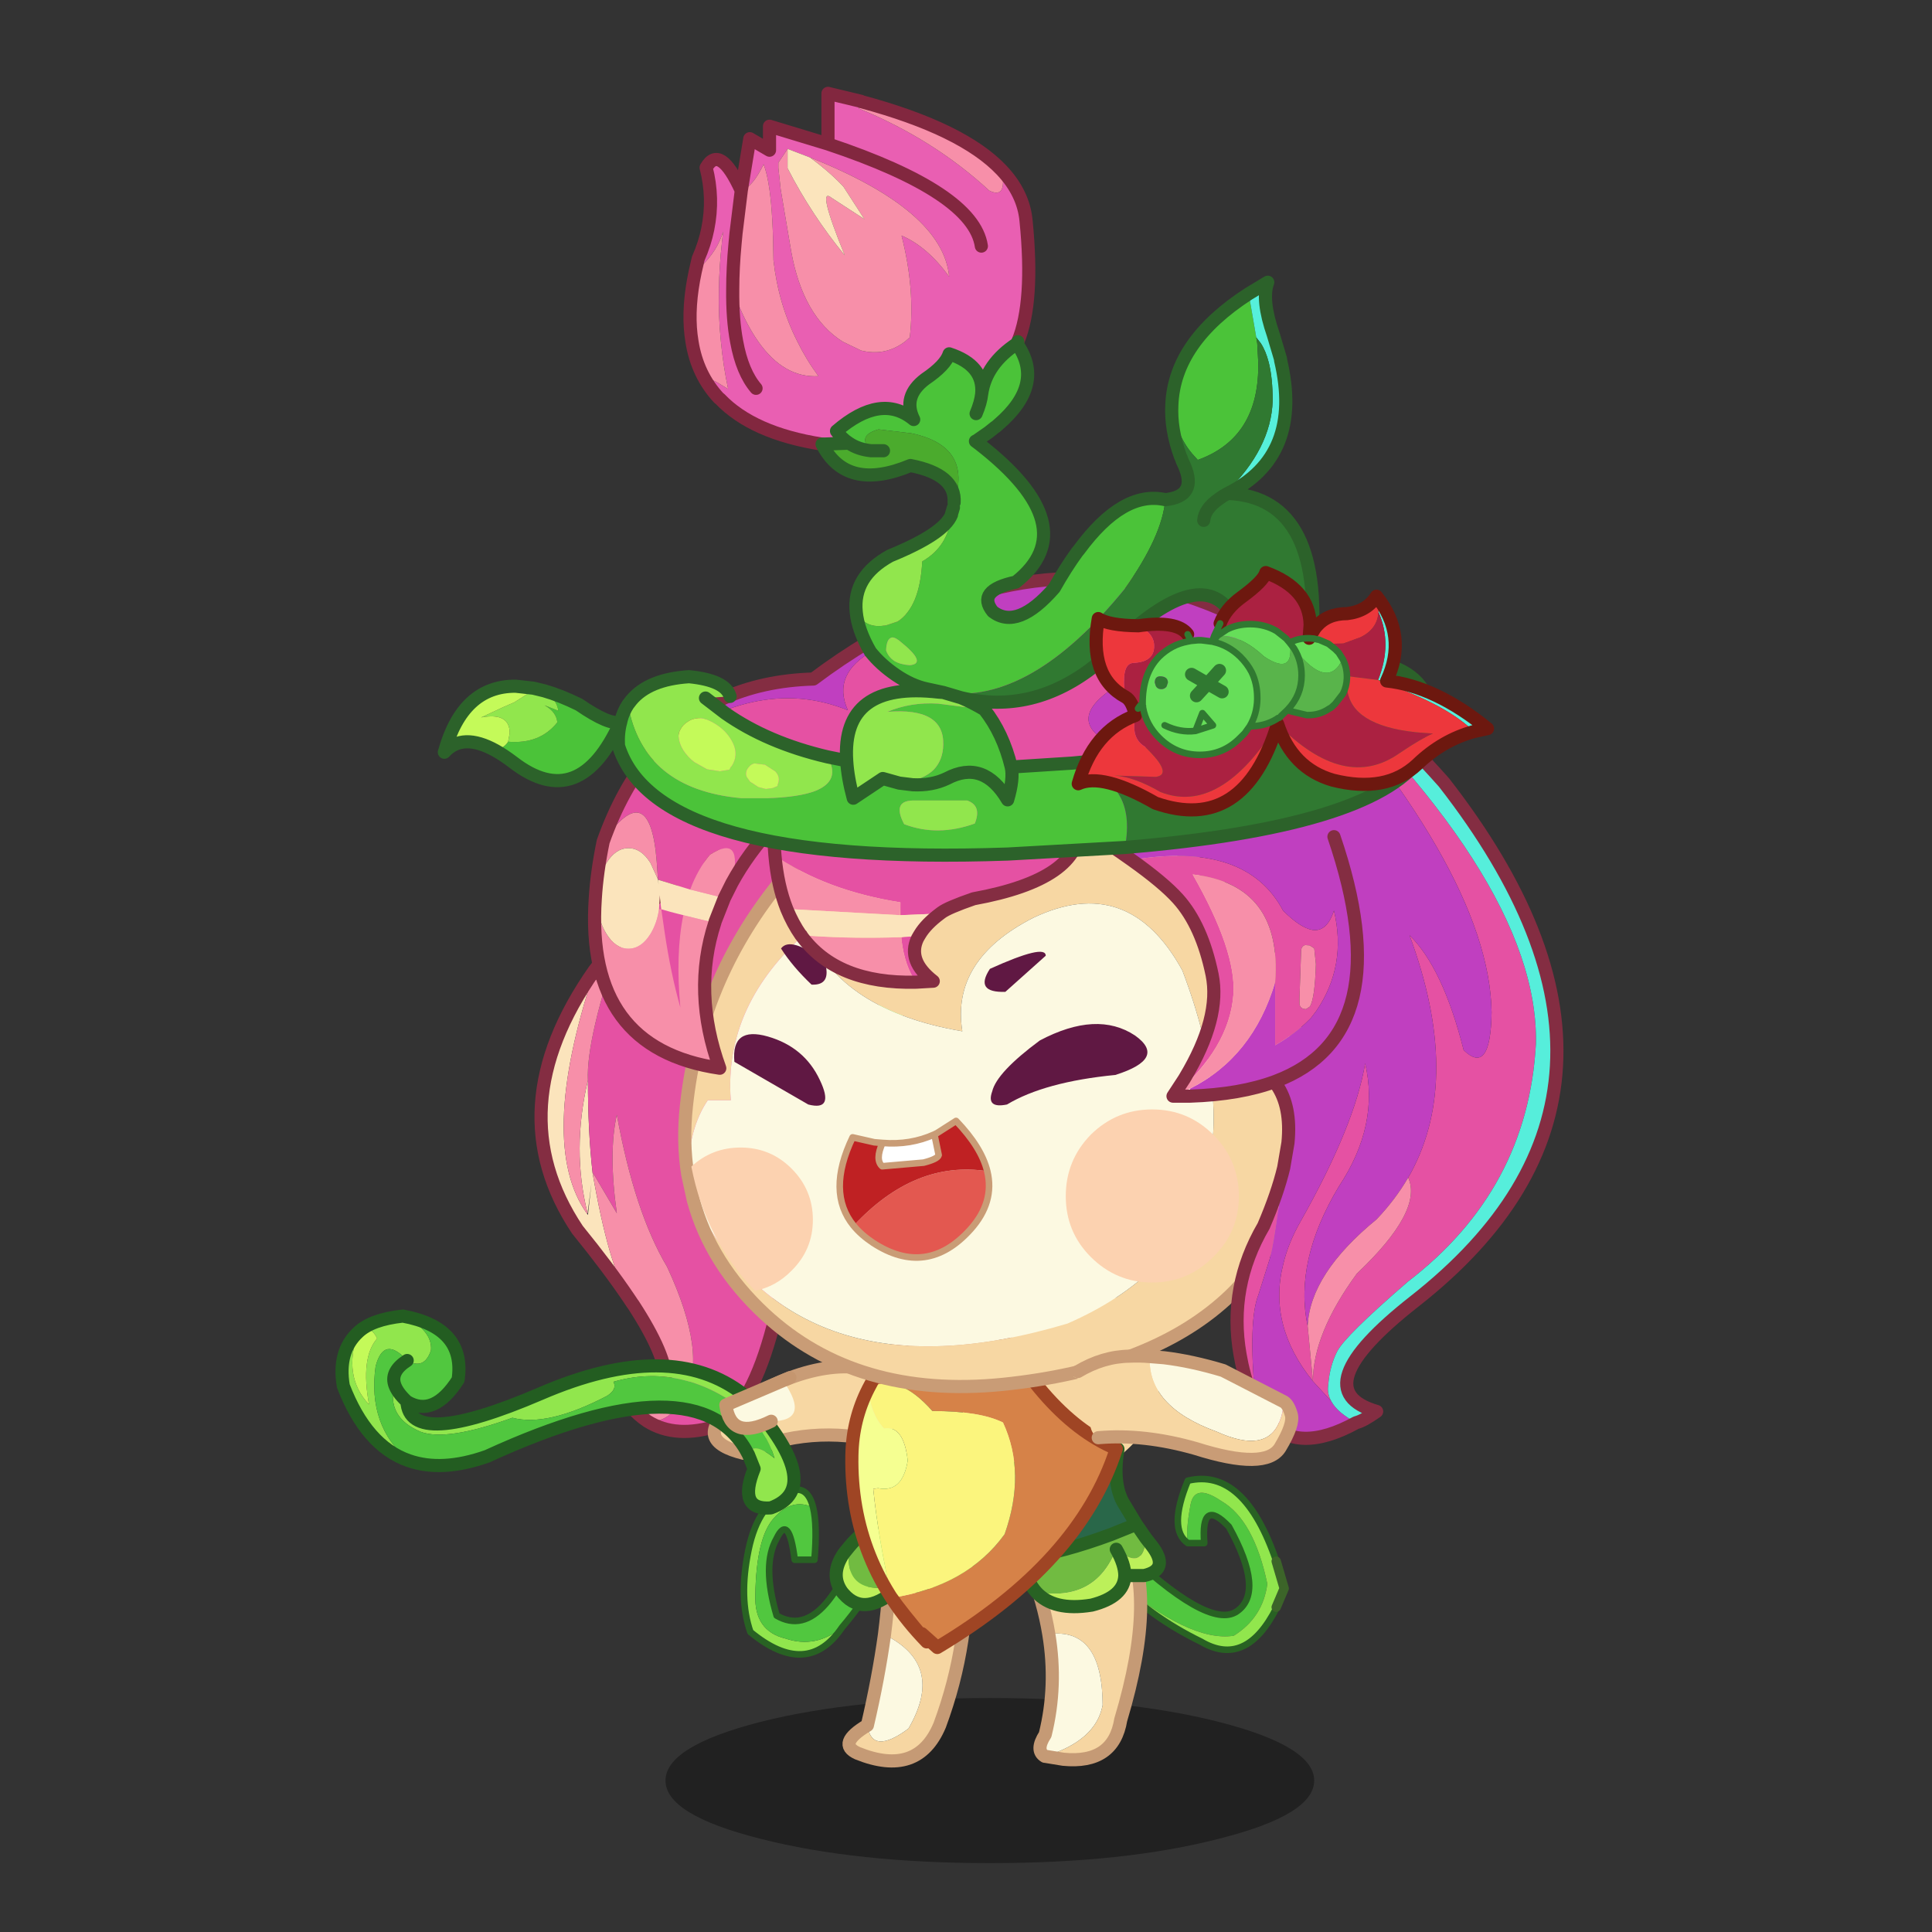 <svg xmlns:ffdec="https://www.free-decompiler.com/flash" xmlns:xlink="http://www.w3.org/1999/xlink" ffdec:objectType="frame" height="90" width="90" xmlns="http://www.w3.org/2000/svg"><rect width="100%" height="100%" fill="#333333" stroke="none"/><use ffdec:characterId="14" height="82.75" transform="translate(14.75 4.05)" width="58.65" xlink:href="#a"/><defs><g id="a" transform="translate(-14.75 -4.05)"><use ffdec:characterId="1" height="17.6" transform="matrix(.437 0 0 .437 31.002 79.1)" width="69.15" xlink:href="#b"/><use ffdec:characterId="2" height="26.05" transform="translate(34.497 69.247) scale(.306)" width="23.75" xlink:href="#c"/><use ffdec:characterId="3" height="27" transform="translate(50.897 68.747) scale(.306)" width="29.2" xlink:href="#d"/><use ffdec:characterId="4" height="34.95" transform="translate(39.244 71.65) scale(.306)" width="19.9" xlink:href="#e"/><use ffdec:characterId="5" height="36.4" transform="translate(47.694 71.166) scale(.306)" width="18.8" xlink:href="#f"/><use ffdec:characterId="6" height="100.95" transform="translate(24.894 36.094) scale(.306)" width="42.7" xlink:href="#g"/><use ffdec:characterId="7" height="51.8" transform="rotate(-23.103 160.086 -4.868) scale(.305)" width="79.1" xlink:href="#h"/><use ffdec:characterId="8" height="56.85" transform="translate(38.644 59.656) scale(.306)" width="51.2" xlink:href="#i"/><use ffdec:characterId="9" height="93.65" transform="translate(31.594 36.244) scale(.306)" width="96.05" xlink:href="#j"/><use ffdec:characterId="10" height="132.9" transform="translate(27.394 26.644) scale(.306)" width="148.5" xlink:href="#k"/><use ffdec:characterId="11" height="21.1" transform="rotate(28.887 -91.221 130.775) scale(.305)" width="34.65" xlink:href="#l"/><use ffdec:characterId="12" height="5.9" transform="matrix(.437 0 0 .437 59.232 72.51)" width="1.85" xlink:href="#m"/><use ffdec:characterId="13" height="117.95" transform="translate(20.394 4.044) scale(.306)" width="160.8" xlink:href="#n"/></g><g id="c"><path d="M14.95 20.95q-5.3 7.85-13.95.7Q-.8 16.5.7 9.2 2.2 1.9 7 .2q2.7-1 3.55 2.5Q7.3 1.15 4.5 4.4 1.9 7.35 1.75 16q-.2 5.5 4.6 6.65 4.6 1.55 8.6-1.7" fill="#91e64d" fill-rule="evenodd" transform="translate(.5 .5)"/><path d="M14.95 20.95q-4 3.25-8.6 1.7-4.8-1.15-4.6-6.65Q1.9 7.35 4.5 4.4q2.8-3.25 6.05-1.7.65 2.7.2 7.95h-3Q6.85 3.55 5 7.4q-2.3 4 0 11.75Q12.8 23.7 19.25 2.9l3.5 3.75q-1.45 6.8-7.8 14.3" fill="#51c73f" fill-rule="evenodd" transform="translate(.5 .5)"/><path d="M10.55 2.7Q9.7-.8 7 .2 2.2 1.9.7 9.2T1 21.65q8.65 7.15 13.95-.7 6.35-7.5 7.8-14.3l-3.5-3.75Q12.8 23.7 5 19.15 2.7 11.4 5 7.4q1.85-3.85 2.75 3.25h3q.45-5.25-.2-7.95z" fill="none" stroke="#286223" stroke-linecap="round" stroke-linejoin="round" transform="translate(.5 .5)"/></g><g id="d"><path d="M14 9.75q-.35-1.75.4-5.8.6-3.4 4.7-.6 4.95 2.85 7 12.6-.65 5.1-5.1 7.9-6.7 1.05-18.35-8.75L0 12l3.5-2q13.65 13.1 17.95 10.15 4.3-2.95-1.2-12.9-4.3-4.5-3.75 2.5H14" fill="#51c73f" fill-rule="evenodd" transform="translate(.5 .5)"/><path d="M14 9.75q-3.05-2.1 0-9.5Q22.6-1.8 27.5 12.6q1.45 3.5 0 7-4.65 9.2-11.5 5.15Q8.1 20.9 2.65 15.1 14.3 24.9 21 23.85q4.45-2.8 5.1-7.9-2.05-9.75-7-12.6-4.1-2.8-4.7.6-.75 4.05-.4 5.8" fill="#91e64d" fill-rule="evenodd" transform="translate(.5 .5)"/><path d="M2.65 15.1Q8.1 20.9 16 24.75q6.85 4.05 11.5-5.15 1.45-3.5 0-7Q22.6-1.8 14 .25q-3.05 7.4 0 9.5h2.5q-.55-7 3.75-2.5 5.5 9.95 1.2 12.9Q17.15 23.1 3.5 10L0 12l2.65 3.1z" fill="none" stroke="#286223" stroke-linecap="round" stroke-linejoin="round" transform="translate(.5 .5)"/></g><g id="e"><path d="M5.4 14.7q.9-7.1.9-13.2 5.6-3.3 11.5.75.75 13.45-4 26.25-3.35 7.95-12.5 4.25-3.2-1.45 1.5-4.25.65 4.65 6.25.5 5.65-9.7-3.65-14.3" fill="#f6d6a2" fill-rule="evenodd" transform="translate(1)"/><path d="M2.8 28.5q1.7-7.3 2.6-13.8 9.3 4.6 3.65 14.3-5.6 4.15-6.25-.5" fill="#fcf9e1" fill-rule="evenodd" transform="translate(1)"/><path d="M6.4 14.7q.9-7.1.9-13.2m11.5.75q.75 13.45-4 26.25-3.35 7.95-12.5 4.25-3.2-1.45 1.5-4.25 1.7-7.3 2.6-13.8" fill="none" stroke="#c59a75" stroke-linecap="round" stroke-linejoin="round" stroke-width="2"/></g><g id="f"><path d="M0 5.65Q7-1.55 14.25.4q5.3 8.85-.5 28.25-1.1 6.75-8.75 6l-2.75-.45Q10 31.8 11 26.4q-.05-11.85-8.2-10.8Q2 10.7 0 5.65" fill="#f6d6a2" fill-rule="evenodd" transform="translate(1 .6)"/><path d="M2.8 15.6q8.15-1.05 8.2 10.8-1 5.4-8.75 7.8H2.2h.05-.05q-1.5-.9.05-3.3 1.85-7.45.55-15.3" fill="#fcf9e1" fill-rule="evenodd" transform="translate(1 .6)"/><path d="M1 6.25q2 5.05 2.8 9.95 1.3 7.85-.55 15.3-1.55 2.4-.05 3.3h.05l2.75.45q7.65.75 8.75-6 5.8-19.4.5-28.25" fill="none" stroke="#c59a75" stroke-linecap="round" stroke-linejoin="round" stroke-width="2"/></g><g id="g"><path d="M8.15 28.75 8 29.3Q-.55 55.2 7 65.8l.15.2.55-4.9-.6 4.65q-2.45-9.7.05-20.25 0 7.75.7 14v.05Q10.3 73.8 13.4 78.7q-3.1-4.6-7.85-10.45-12.25-18.35 2.6-39.5" fill="#fbe4bc" fill-rule="evenodd" transform="translate(1 1)"/><path d="M7.15 45.5q-.3-6.4 5.15-22.05Q21.9 12.1 39.05 0q2.8 17.35.85 48.95-2.7 43.35-12.85 49.1-6.5 2.1-10.85-.65 3.3.4 5.65-3.75 3.6-6.3-2.65-19.75-4.95-8.3-7.65-23.15-1.3 5.75 0 15l-3.3-5.6-.4-.6v-.05q-.7-6.25-.7-14" fill="#e551a3" fill-rule="evenodd" transform="translate(1 1)"/><path d="m8 29.3 4.3-5.85Q6.85 39.1 7.15 45.5q-2.5 10.55-.05 20.25l-.1.05Q-.55 55.2 8 29.3m.25 30.85 3.3 5.6q-1.3-9.25 0-15 2.7 14.85 7.65 23.15 6.25 13.45 2.65 19.75-2.35 4.15-5.65 3.75-1.45-.95-2.65-2.4 10.65.25.5-15.35l-.15-.2-.5-.75q-3.1-4.9-5.55-19.15l.4.6" fill="#f78fa9" fill-rule="evenodd" transform="translate(1 1)"/><path d="m13.3 24.45-4.15 5.3-.15.55m8.2 68.1q4.35 2.75 10.85.65Q38.2 93.3 40.9 49.95q1.95-31.6-.85-48.95Q22.9 13.1 13.3 24.45m-4.15 5.3Q-5.7 50.9 6.55 69.25 11.3 75.1 14.4 79.7l.5.75.15.2q10.15 15.6-.5 15.35 1.2 1.45 2.65 2.4" fill="none" stroke="#842d42" stroke-linecap="round" stroke-linejoin="round" stroke-width="2"/></g><g id="h"><path d="M72.45 47.25q-9.2-6.95-20.25-6.75-6.4-4.8.75-7 16.55-3 24.15 4.55.85 6.9-4.65 9.2" fill="#f7d7a3" fill-rule="evenodd" transform="translate(1 1)"/><path d="M78.1 39.05q-7.6-7.55-24.15-4.55-7.15 2.2-.75 7 11.05-.2 20.25 6.75" fill="none" stroke="#c99c76" stroke-linecap="round" stroke-linejoin="round" stroke-width="2"/><path d="M5.3.4q2.65-1 7.25.4 3.35 3.8 1.9 6.5-2.15 2.4-3.95 0-1.75-5-4.8-1.05-4.7 7.85-1 15.2-5.05-4.6-4.7-14.4Q1.25 1.85 5.3.4.45 5.65 2.5 11.2q1.6-7.1 5.1-8.8-.1-2.5-2.3-2M8 13.05Q5.45 20 27.2 19.95q21.7-.1 28.55 12.35 6.3 18-3 17.5-4.85-1.65 0-6.5l.05-2.3q1.4-1.8 3.45 2.05.5-4.4-1.55-8.8-5.95-10.3-16.5-11.6.1 1.3-1.75 1.6-10.25.8-14.6-2.6-10.7-.6-13.75-3.55-3.95-4.1-.8-8.25-.15 1.3.7 3.2" fill="#91e64d" fill-rule="evenodd" transform="translate(1 1)"/><path d="M5.3.4q2.2-.5 2.3 2-3.5 1.7-5.1 8.8Q.45 5.65 5.3.4" fill="#c4fa59" fill-rule="evenodd" transform="translate(1 1)"/><path d="M4.7 21.45Q1 14.1 5.7 6.25 8.75 2.3 10.5 7.3q1.8 2.4 3.95 0 1.45-2.7-1.9-6.5 8.15 5.4 3.95 12.25-5.7 3.9-8.5 0-.85-1.9-.7-3.2-3.15 4.15.8 8.25 3.05 2.95 13.75 3.55 4.35 3.4 14.6 2.6 1.85-.3 1.75-1.6 10.55 1.3 16.5 11.6 2.05 4.4 1.55 8.8Q54.2 39.2 52.8 41 51.75 24.6 16 25.55q-7.3-.45-11.3-4.1M10.5 7.3q-2.95.5-3.2 2.55.25-2.05 3.2-2.55" fill="#51c73f" fill-rule="evenodd" transform="translate(1 1)"/><path d="M13.55 1.8Q8.95.4 6.3 1.4 2.25 2.85 1 8.05q-.35 9.8 4.7 14.4 4 3.65 11.3 4.1Q52.75 25.6 53.8 42l-.05 2.3q-4.85 4.85 0 6.5 9.3.5 3-17.5Q49.9 20.85 28.2 20.95 6.45 21 9 14.05q-.85-1.9-.7-3.2.25-2.05 3.2-2.55m2.05-6.5q8.15 5.4 3.95 12.25-5.7 3.9-8.5 0" fill="none" stroke="#235d21" stroke-linecap="round" stroke-linejoin="round" stroke-width="2"/><path d="M58 37.65q-6.9.4-5.4-5h9.5q1.55 7.4-4.1 5" fill="#fcf9e1" fill-rule="evenodd" transform="translate(1 1)"/><path d="M59 38.65q-6.9.4-5.4-5h10.65" fill="none" stroke="#c5966f" stroke-linecap="round" stroke-linejoin="round" stroke-width="2"/></g><g id="i"><path d="M33.8 28.3q-6.35 0-10.9-4.35-4.5-4.35-4.5-10.5T22.9 2.9q4.55-4.35 10.9-4.35 6.4 0 10.85 4.35 4.55 4.4 4.55 10.55t-4.55 10.5Q40.2 28.3 33.8 28.3" fill="#f7d7a3" fill-rule="evenodd" transform="translate(1 1.45)"/><path d="M7.4 34.45v-9.5q10 2.6 19.75 2.15 7.95-.45 15.75-2.9-.85 5.05.75 8.05l2.05 3.4-3.85 1.55q-7.4 2.75-13.45 3.6l-1.25.15Q14 42.4 7.4 34.45" fill="#296749" fill-rule="evenodd" transform="translate(1 1.45)"/><path d="m45.7 35.65 1.45 2.1q-.35 5.15-4.5 1.7-3.2 8.1-12.2 6.5-1.2-1.35-1.8-3.5l-1.5 1.15q-7.85 5.5-15.75-.4l-1.6 1.75q-8.9 2-7.8-5.9 1.8-2.2 5.4-4.6 6.6 7.95 19.75 6.5l1.25-.15q6.05-.85 13.45-3.6l3.85-1.55" fill="#71bb41" fill-rule="evenodd" transform="translate(1 1.45)"/><path d="m47.15 37.75.9 1.15q2.8 3.65-1.15 4.55h-2.95q-.1 3.25-5.05 4.5-5.8.95-8.45-2 9 1.6 12.2-6.5 4.15 3.45 4.5-1.7m-18.5 4.7Q28 44 27.15 45.2q-3.15 4.45-8.7 3.6-4.25-.4-7.05-5.6 7.9 5.9 15.75.4l1.5-1.15M9.8 44.95q-5.3 5.1-8.65 1.3l-.25-.3q-1.9-2.65.25-5.85L2 39.05q-1.1 7.9 7.8 5.9m34.15-1.5q0-1.7-1.3-4 1.3 2.3 1.3 4" fill="#bcf05a" fill-rule="evenodd" transform="translate(1 1.45)"/><path d="M8.4 35.9v-9.5q10 2.6 19.75 2.15 7.95-.45 15.75-2.9-.85 5.05.75 8.05l2.05 3.4 1.45 2.1.9 1.15q2.8 3.65-1.15 4.55h-2.95q-.1 3.25-5.05 4.5-5.8.95-8.45-2-1.2-1.35-1.8-3.5-.65 1.55-1.5 2.75-3.15 4.45-8.7 3.6-4.25-.4-7.05-5.6l-1.6 1.75q-5.3 5.1-8.65 1.3l-.25-.3q-1.9-2.65.25-5.85L3 40.5q1.8-2.2 5.4-4.6 6.6 7.95 19.75 6.5l1.25-.15q6.05-.85 13.45-3.6l3.85-1.55m-3.05 3.8q1.3 2.3 1.3 4" fill="none" stroke="#286223" stroke-linecap="round" stroke-linejoin="round" stroke-width="2"/><path d="M8.45 46.85q11.5-1.8 17.2-9.7 3.3-9.35-.25-17-3.55-1.75-10.75-1.75Q9.3 12.35 4.9 15 9.3 6.15 21.8 0q9.05 19.2 20.85 24.15Q37.1 41.45 15.4 54.4l-2.35-2.1.75 1.25q-3.95-4.65-5.35-6.7" fill="#d68248" fill-rule="evenodd" transform="translate(1 1.45)"/><path d="M4.9 15q4.4-2.65 9.75 3.4 7.2 0 10.75 1.75 3.55 7.65.25 17-5.7 7.9-17.2 9.7-2.05-9.2-2.8-16.6l.75-.1q3.7.75 4.5-4.2-.6-5.4-3.6-4.9-2.05-2.2-2.4-6.05" fill="#fbf57d" fill-rule="evenodd" transform="translate(1 1.45)"/><path d="M8.45 46.85q1.4 2.05 5.35 6.7Q2.1 41.5 2.4 25.15 2.5 19.7 4.9 15q.35 3.85 2.4 6.05 3-.5 3.6 4.9-.8 4.95-4.5 4.2l-.75.1q.75 7.4 2.8 16.6" fill="#f5ff91" fill-rule="evenodd" transform="translate(1 1.45)"/><path d="M9.45 48.3q1.4 2.05 5.35 6.7l-.75-1.25 2.35 2.1Q38.1 42.9 43.65 25.6 31.85 20.65 22.8 1.45q-12.5 6.15-16.9 15-2.4 4.7-2.5 10.15Q3.1 42.95 14.8 55" fill="none" stroke="#9f4524" stroke-linecap="round" stroke-linejoin="round" stroke-width="2"/></g><g id="j"><path d="M32.85 35.9q-.65.8-1.55.8-1.2 0-1.7-1l-.3-1q0-1.95 2-2 2-.1 2 2.05l-.45 1.15" fill="#5ed34a" fill-rule="evenodd" transform="translate(1 1)"/><path d="m38.5 84.7 3.55-3" fill="none" stroke="#c99c76" stroke-linecap="round" stroke-linejoin="round" stroke-width="2"/><path d="M1.3 63.25q15.95 31.05 56.95 18.8 32.55-14.2 17.5-53.75-8.2-14.95-22.75-8-12.5 6.4-10.75 17.25Q23.8 34.4 18.75 22.3 5.9 33.5 7 48.05H3.5Q.6 52.3.45 59.35q-.8-4.95-.2-10.45 2-18.85 14.05-33.85Q26.3 0 46.15 0T80 14q14.05 14.05 14.05 33.95Q94 67.8 82.35 78.4 70.7 89 48.45 91.3q-22.3 2.25-36.25-10.65Q3.95 73 1.3 63.25" fill="#f7d7a3" fill-rule="evenodd" transform="translate(1 1)"/><path d="M.45 59.35Q.6 52.3 3.5 48.05H7Q5.9 33.5 18.75 22.3q5.05 12.1 23.5 15.25Q40.5 26.7 53 20.3q14.55-6.95 22.75 8 15.05 39.55-17.5 53.75-41 12.25-56.95-18.8l-.85-3.9" fill="#fcf9e1" fill-rule="evenodd" transform="translate(1 1)"/><path d="m1.45 60.35.85 3.9Q4.95 74 13.2 81.65q13.95 12.9 36.25 10.65Q71.7 90 83.35 79.4 95 68.8 95.05 48.95 95.05 29.05 81 15 67 1 47.15 1T15.3 16.05Q3.25 31.05 1.25 49.9q-.6 5.5.2 10.45z" fill="none" stroke="#c99c76" stroke-linecap="round" stroke-linejoin="round" stroke-width="2"/><path d="M25.7 67.15q9.3-10 20.35-8.3 1.15 4.7-2.55 8.85-6.65 7.4-14.85 2.05-1.8-1.2-2.95-2.6" fill="#e35850" fill-rule="evenodd" transform="translate(1 1)"/><path d="M30.1 54.55q-1.15 2.55-.05 3.55l6.3-.55q2.15-.55 2.3-1.15L38 53.25l.3-.15.1-.05 2.9-1.85q3.85 4 4.75 7.65-11.05-1.7-20.35 8.3-4.15-5.1-.15-13.45l3.3.75 1.25.1" fill="#bf2123" fill-rule="evenodd" transform="translate(1 1)"/><path d="m38 53.25.65 3.15q-.15.6-2.3 1.15l-6.3.55q-1.1-1 .05-3.55 4.25.35 7.9-1.3" fill="#fff" fill-rule="evenodd" transform="translate(1 1)"/><path d="M30.1 54.55q-1.15 2.55-.05 3.55l6.3-.55q2.15-.55 2.3-1.15L38 53.25q-3.65 1.65-7.9 1.3l-1.25-.1-3.3-.75q-4 8.35.15 13.45 1.15 1.4 2.95 2.6 8.2 5.35 14.85-2.05 3.7-4.15 2.55-8.85-.9-3.65-4.75-7.65l-2.9 1.85-.1.05-.3.15" fill="none" stroke="#c99c76" stroke-linecap="round" stroke-linejoin="round" transform="translate(1 1)"/><path d="M8.5 55.25q4.55 0 7.75 3.2 3.25 3.25 3.25 7.8T16.25 74q-2.4 2.45-5.55 3.05Q3.15 69.3 1 58.15q3.15-2.9 7.5-2.9m75.85 7.4q0 5.45-3.9 9.25-3.85 3.9-9.3 3.9-5.45 0-9.35-3.9-3.8-3.8-3.8-9.25t3.8-9.35q3.9-3.85 9.35-3.85 5.45 0 9.3 3.85 3.9 3.9 3.9 9.35" fill="#fcd2b0" fill-rule="evenodd" transform="translate(1 1)"/><path d="M49.05 48.7q-3.2.65-2.25-2 .7-2.9 7.25-7.75 8.7-4.6 14.5-.75 4.9 3.5-3 6-10.75 1.05-16.5 4.5m-30.25 0L7.55 42.2q-.5-5.45 5.1-3.85 5.55 1.6 7.9 6.6 2.3 4.8-1.75 3.75m-4.15-23.75q1.45-1.95 6.65 2 1.1 3.65-2 3.5-2.9-2.75-4.65-5.5m31.8 3.1q8.5-3.85 8.5-2l-6.15 5.5q-4.75.15-2.35-3.5" fill="#601843" fill-rule="evenodd" transform="translate(1 1)"/></g><g id="k"><path d="m88.05 78.8 1.7-2.6.15-.25q5.45-9.1 4.1-15.65-1.55-7.5-5.2-11.55-2.2-2.45-7.05-5.9 17.45-2.9 23.05 7.7 2.65 2.65 4.5 2.95 2.2.3 3.25-2.95 2 8.4-2.7 15.3l-.8 1.05-.15.15q-2.15 2.2-5.3 4v-9.6q1.1-14.85-12.55-16.4 6.65 11.65 6.2 18.25-.6 8.2-9.2 15.5M73.8 37.55q.35 8.2-16.1 11.2-3.9 1.35-4.9 2.1l-.2.15-6.05.25V49.3q-11.35-1.8-19.1-7.15-.2-2.2-.15-4.6-3.95 4.3-6.4 8.8 1.8-7.6-3.35-4.3-1.85 2.2-3 5.3l-4.9-1.5-.2-2.8q-1.05-13.15-8.15-3 2.85-8 7.35-13.4 15.7-12.35 29.9-6.6-2.5-5.55 3.9-9.1 6.35-3.6 21.6-5.15 34.4-.3 20.25 8-12.95 5.95-7.5 10.25 2 10.25-3 13.5m-24.45 16.9-.2.35q-1.6 3.4 2.4 6.5l-2.6.15Q47.2 59.1 46.7 54.9v-.3l.45-.05 2.2-.1m48.9 63.65q-1.8-10.3 3.6-19.55 2.1-4.9 3.05-8.85-1.4 11.45-2.15 13.95l-1.7 5.4q-1.55 3.9-.5 15.7l.1.95-2.4-7.6m5.3-109.25q40.25 36.5 39.75 61.95-1.2 22.2-19.5 36.25-9.55 8.25-10.75 10.6-1.1 2.15-1.35 4.9l-.05.5q-.1 1.15.5 2.2l-2.8-3.05q-6.9-8.5-4.5-17.9.75-3.15 2.6-6.4 8.3-14.7 9.85-24.1 2.2 9.4-4 18.75-6.85 11.4-4.75 21.25l.8 8.4q0-7.25 6.7-16.4 10.1-9.55 7.8-14.6l.4-.7q7.85-14.5-.2-36.2 5.1 5 8.25 17.5 4.1 3.95 4.25-5.75-.35-22-33-57.2m4.6 46.95q-.6.2-.6.95l-.25 7.2v.85q.15.75 1 .75l.6-.4q.75-1.3.9-6.45l-.25-2.4-.7-.45-.7-.05m-98-5.45 1.4.4 1.95.5q-1.2 5.85-.45 14.05-1.45-5.1-2.4-11.5l-.5-3.45" fill="#e551a3" fill-rule="evenodd" transform="translate(1 1)"/><path d="M103.6 61.45v9.6q3.15-1.8 5.3-4l.15-.15.8-1.05q4.7-6.9 2.7-15.3-1.05 3.25-3.25 2.95-1.85-.3-4.5-2.95-5.6-10.6-23.05-7.7-3.35-2.4-7.95-5.3 5-3.25 3-13.5-5.45-4.3 7.5-10.25 14.15-8.3-20.25-8-15.25 1.55-21.6 5.15-6.4 3.55-3.9 9.1-14.2-5.75-29.9 6.6Q17.7 15.75 33.3 15.3q4.2-3.15 8.4-5.65 29-17.45 57.1-3.4 4.85 3.9 4.75 2.6 32.65 35.2 33 57.2-.15 9.7-4.25 5.75-3.15-12.5-8.25-17.5 8.05 21.7.2 36.2l-.4.7q-1.95 3.35-4.8 6.35-10.15 8.3-10.5 16.25-2.1-9.85 4.75-21.25 6.2-9.35 4-18.75-1.55 9.4-9.85 24.1-1.85 3.25-2.6 6.4-2.4 9.4 4.5 17.9l2.8 3.05q.95 1.75 3.8 3.25-8.9 4.9-13.55-.25-1.65-4-1.85-3.5-1.05-11.8.5-15.7l1.7-5.4q.75-2.5 2.15-13.95l.65-3.8q.55-5.55-1.75-8.85l-.15-.5q-5.35 2-13 2.25v-1.15q9.55-4.8 12.95-16.2m8.95-22.15q10.25 30.05-8.9 37.25 19.15-7.2 8.9-37.25" fill="#c03fc0" fill-rule="evenodd" transform="translate(1 1)"/><path d="M88.05 78.8q8.6-7.3 9.2-15.5.45-6.6-6.2-18.25 13.65 1.55 12.55 16.4-3.4 11.4-12.95 16.2l-2.6 1.15m-39.1-17.35q-12.15.3-17.5-7.1v-.05q6.5.5 13.25.35l2-.05v.3q.5 4.2 2.25 6.55M29.25 50.3q-1.4-3.55-1.8-8.15 7.75 5.35 19.1 7.15l-.05 1.95-17.25-.95m-8.35-3.95-1.15 2.3-5.2-1.3q1.15-3.1 3-5.3 5.15-3.3 3.35 4.3m-2.6 6.05q-3.45 10.55.75 22.15-20.5-3-18.95-25.85.25-4.05 1.2-8.65 7.1-10.15 8.15 3l.2 2.8-.05-.15-1.1-2.4q-1.4-2.25-3.35-2.25-1.95 0-3.35 2.25Q.4 45.55.4 48.7q0 3.15 1.4 5.4 1.4 2.25 3.35 2.25 1.95 0 3.35-2.25 1-1.65 1.3-3.75h.35l.5 3.45q.95 6.4 2.4 11.5-.75-8.2.45-14.05l2.85.7 1.95.45m89.85 3.4.7.05.7.45.25 2.4q-.15 5.15-.9 6.45l-.6.4q-.85 0-1-.75v-.85l.25-7.2q0-.75.6-.95m.4 58q.35-7.95 10.5-16.25 2.85-3 4.8-6.35 2.3 5.05-7.8 14.6-6.7 9.15-6.7 16.4l-.8-8.4" fill="#f78fa9" fill-rule="evenodd" transform="translate(1 1)"/><path d="M52.6 51q-2.15 1.6-3.1 3.2l-.15.25-2.2.1-.45.05-2 .05q-6.75.15-13.25-.35h-.05q-1.25-1.8-2.15-4l17.25.95h.05L52.6 51m-32.85-2.35-1.4 3.55-.05.2-1.95-.45-2.85-.7-1.95-.5-1.4-.4-.05-.35-.2-1.8v.5l-.1 1.65q-.3 2.1-1.3 3.75-1.4 2.25-3.35 2.25-1.95 0-3.35-2.25Q.4 51.85.4 48.7q0-3.15 1.4-5.4 1.4-2.25 3.35-2.25 1.95 0 3.35 2.25l1.1 2.4.15.9-.1-.75 4.9 1.5 5.2 1.3" fill="#fbe4bc" fill-rule="evenodd" transform="translate(1 1)"/><path d="m103.55 8.85 5.5 3.6q10.15 7.2 20.25 18.6 36.5 46.85-4.5 79-17.15 13.45-5.75 16.75-2.05 1.45-3.1 1.7-2.85-1.5-3.8-3.25-.6-1.05-.5-2.2l.05-.5q.25-2.75 1.35-4.9 1.2-2.35 10.75-10.6Q142.1 93 143.3 70.8q.5-25.45-39.75-61.95" fill="#56eedb" fill-rule="evenodd" transform="translate(1 1)"/><path d="M82.75 43.85q4.85 3.45 7.05 5.9Q93.45 53.8 95 61.3q1.35 6.55-4.1 15.65l-.15.25-1.7 2.6h2.6q7.65-.25 13-2.25 19.15-7.2 8.9-37.25m-30.8 3.55q-3.35-2.4-7.95-5.3.35 8.2-16.1 11.2-3.9 1.35-4.9 2.1l-.2.15q-2.15 1.6-3.1 3.2l-.15.25-.2.35q-1.6 3.4 2.4 6.5l-2.6.15q-12.15.3-17.5-7.1l-.05-.05q-1.25-1.8-2.15-4-1.4-3.55-1.8-8.15-.2-2.2-.15-4.6-3.95 4.3-6.4 8.8l-1.15 2.3-1.4 3.55-.05.2q-3.45 10.55.75 22.15-20.5-3-18.95-25.85.25-4.05 1.2-8.65 2.85-8 7.35-13.4Q18.7 16.75 34.3 16.3q4.2-3.15 8.4-5.65 29-17.45 57.1-3.4l4.75 2.6 5.5 3.6q10.15 7.2 20.25 18.6 36.5 46.85-4.5 79-17.15 13.45-5.75 16.75-2.05 1.45-3.1 1.7-8.9 4.9-13.55-.25l-1.75-2.55q-1.3-2.45-2.1-6.05l-.3-1.55q-1.8-10.3 3.6-19.55 2.1-4.9 3.05-8.85l.65-3.8q.55-5.55-1.75-8.85M32.45 55.3h-.05" fill="none" stroke="#842d42" stroke-linecap="round" stroke-linejoin="round" stroke-width="2"/></g><g id="l"><path d="M30.1.6q.7 1.6.85 2.95.65 5.35-7.65 6-11.15 1.75-14.5-5.1l2-.9q3.95-1.6 8.85-2.65L30.1.6" fill="#fcf9e1" fill-rule="evenodd" transform="translate(.7 1)"/><path d="M30.1.6q.8.05 1.9 1.15 1.1 1.05.95 5.25-.2 4.15-11.2 6.35Q13.7 15.2 7.9 19.1q-1.15.05-2-1.1-4.3-5.65-5.3-5.3-1.05.3-.3-.95Q2.55 7.9 6.05 5.9q1.3-.8 2.75-1.45 3.35 6.85 14.5 5.1 8.3-.65 7.65-6Q30.8 2.2 30.1.6" fill="#f7d7a3" fill-rule="evenodd" transform="translate(.7 1)"/><path d="M8.6 20.1q5.8-3.9 13.85-5.75 11-2.2 11.2-6.35.15-4.2-.95-5.25-1.1-1.1-1.9-1.15l-10.45.3q-4.9 1.05-8.85 2.65l-2 .9Q8.05 6.1 6.75 6.9q-3.5 2-5.75 5.85" fill="none" stroke="#c99c76" stroke-linecap="round" stroke-linejoin="round" stroke-width="2"/></g><g id="m"><path d="m108.35 88.85.85 2.9-.85 2v-4.9" fill="#91e64d" fill-rule="evenodd" transform="translate(-107.85 -88.35)"/><path d="m108.35 93.75.85-2-.85-2.9" fill="none" stroke="#3c6429" stroke-linecap="round" stroke-linejoin="round" transform="translate(-107.85 -88.35)"/></g><g id="n"><path d="m87.3 37.8-.15.3q-4.7 3.1-5.35 7.65.4-4.35-4.95-6.1-.55 1.75-3.65 3.85-3.5 2.65-1.75 6.15-4.95-4.1-11.75 1.75.8 1.15 1.9 1.85l-4.1.15q-10.55-1.65-15.55-6.9l-.15-.1q-3.9-4.8 1.05-1.6l.35.2q-.75-3.5-1.1-7.2-.4-3.9-.3-7.95v-.1q.05-3.45.45-7v-.1l.2-1.6-.2.55q-1.1 3.1-4.05 5.5l.45-1.95q1-2.25 1.45-4.5.95-4.7-.25-9.35 2.1-3.65 5.35 3.5l1.3-7.9 3 1.75V5l8.9 2.7V0l5 1.2.05.05-.35 1.05Q74.5 7 82.95 14.8q2.75 1.35 1.9-3.1 3.3 3.5 3.7 7.65Q89.8 31.8 87.3 37.8m-5.55-14.55Q80.55 15.1 58.4 7.7q22.15 7.4 23.35 15.55m-29.5-14.8-1.4 2.1v.8l.35 3.25 1.6 9.45Q54.6 34 60.65 37.8l2.8 1.35q3.65.9 6.65-1.35l.75-.65q.85-7.25-1.25-15.5 3.9 1.65 7.25 6.25-.95-10.1-21.2-18.15l-3.4-1.3m-8.35 21.4q1.7 4.85 3.9 7.95 3.9 5.55 9.15 5.25-1.85-2.5-3.2-5.25-2.9-5.7-3.65-12.4-.05-6.75-.6-10.7-.35-2.5-.9-3.9-1.7 3.5-3.4 4l-.8 6.5-.15 1.6q-.35 3.75-.35 6.95-.05 4.55.6 7.95.85 4.65 2.95 7.1-2.1-2.45-2.95-7.1-.65-3.4-.6-7.95" fill="#e95fb2" fill-rule="evenodd" transform="translate(1 1)"/><path d="M84.85 11.7q.85 4.45-1.9 3.1Q74.5 7 63.1 2.3l.35-1.05Q78.9 5.4 84.85 11.7m-29.2-1.95Q75.9 17.8 76.85 27.9q-3.35-4.6-7.25-6.25 2.1 8.25 1.25 15.5l-.75.65q-3 2.25-6.65 1.35l-2.8-1.35Q54.6 34 52.8 24.05l-1.6-9.45-.35-3.25v-.8l1.4-2.1v2.95q3.65 7.1 8.7 13.25-4.35-10.65-2-8.75l5 3.25-3.2-4.95q-2.05-2.2-5.1-4.45M45.2 14.8q1.7-.5 3.4-4 .55 1.4.9 3.9.55 3.95.6 10.7.75 6.7 3.65 12.4 1.35 2.75 3.2 5.25-5.25.3-9.15-5.25-2.2-3.1-3.9-7.95 0-3.2.35-6.95l.15-1.6.8-6.5m-7 12.3q2.95-2.4 4.05-5.5l.2-.55-.2 1.6v.1q-.4 3.55-.45 7v.1q-.1 4.05.3 7.95.35 3.7 1.1 7.2l-.35-.2q-4.95-3.2-1.05 1.6-3.3-3.55-4.1-8.6l-.15-1.05q-.5-4.3.65-9.65" fill="#f78fa9" fill-rule="evenodd" transform="translate(1 1)"/><path d="M87.15 38.1q4.35 6.15-2.8 12.3l-.4.35-.1.05-1 .8-1.8 1.25-.2.1.6.45Q97.65 66 87 74.4q-6.1 1.3-3.5 4.5 3.75 2.85 9.35-3.6 1.75-3.1 3.5-5.5l.25-.3q6.7-9.1 13.15-7.65-.45 5.5-6.15 13.55-14.45 17.75-27.65 15.8l-2.55-.55q-2.3-.5-4.65-2.1-2.35-1.6-3.9-3.55-1.9-3.3-2.15-6.05 1.45 2.7 4.65 2L69 80.4q3.4-2.2 3.75-9.15 4-2.3 4.45-7.1v-.1l.3-1 .1-.75q2.85-8.6-6.5-10.55l-5-.6q-3.4.95-1.15 3.25-1.95-.2-3.35-1.15-1.1-.7-1.9-1.85 6.8-5.85 11.75-1.75-1.75-3.5 1.75-6.15 3.1-2.1 3.65-3.85 5.35 1.75 4.95 6.1.65-4.55 5.35-7.65m23.6 9.3q.4-9.6 11.7-16.9l1.15 6.65.15.95.15 2.8q.25 11.5-9.2 14.9l-.9-1q-2.45-2.95-3.05-7.4m-7.15 67.4-17.85 1Q32.2 117.65 26.5 99.3q-.1-2 .35-3.6l.05-.25q.35-1.35 1.05-2.4 2.3 12.9 17.3 14.25h3.85q4.85-.15 7.35-1.1 4-1.6 1.85-5.2l2.95.6q.15 2.55 1 5.7l4.5-3 2.5.7q3.65-.4 5.3-2.1 1.35-1.45 1.4-3.75.15-5.7-8.5-5 3.5-1.5 7.7-1.25l7.05.9q2.85 3.6 4.1 8.75l9.35-.6.05.7q9.85 1.85 7.9 12.15M26.8 95.7q-6.25 13.9-16.3 6.15-1.45-1.1-2.7-1.8 1.35-.45 1.9-1.35 4.85.4 7.5-2.95-.15-1.6-1.95-2.6l2 .8.1.05q-.2-1.7-2.15-3.05 2.45.7 5.3 2.1 4.65 3.2 6.3 2.65m41.05-12.75q-.55.35-.6 1.85.35 1 1.25 1.6.9.55 2.35.65 2.75-.25-1.5-3.65-1-.85-1.5-.45m13.1-34.2q.7-1.65.85-3-.15 1.35-.85 3m-1.35 58.9h-8.35q-3.1.1-1.25 3.6 5.1 1.95 10.75-.1 1.1-2.7-1.15-3.5m6.7-5.1q.4 1.8-.55 5-3.65-6.2-9.25-3.25-2.3 1.1-5.2.95l-2.05-.25 2.05.25q2.9.15 5.2-.95 5.6-2.95 9.25 3.25.95-3.2.55-5" fill="#4bc339" fill-rule="evenodd" transform="translate(1 1)"/><path d="m122.45 30.5 2.9-1.75q-1 2.65.85 8l1.1 3.7v.15q3.45 14.6-8.05 20.3l-.2-.2q6.8-6.6 7.05-13.9 0-3.45-.6-5.85-.45-1.75-1.2-2.9l-.7-.9-1.15-6.65" fill="#56f0db" fill-rule="evenodd" transform="translate(1 1)"/><path d="M109.75 61.85q4.95-.5 2.9-5.2l-.3-.65-.2-.55-.1-.2q-1.5-4.1-1.3-7.85.6 4.45 3.05 7.4l.9 1q9.45-3.4 9.2-14.9l-.15-2.8-.15-.95.7.9q.75 1.15 1.2 2.9.6 2.4.6 5.85-.25 7.3-7.05 13.9l-1.15 1.05q.6-.45 1.35-.85 15.15.6 12.6 25.15 23.3-1.25 16.65 15.25-7.65 10.4-44.9 13.5 1.95-10.3-7.9-12.15l-.05-.7q28.1-2.45 31.6-10.9l-8-12.65q-5.5-6.75-20.05 8.6-9.6 7.65-20.55 5l-2.7-.8q13.2 1.95 27.65-15.8 5.7-8.05 6.15-13.55M115.6 65q.15-1.75 2.3-3.25-2.15 1.5-2.3 3.25" fill="#307931" fill-rule="evenodd" transform="translate(1 1)"/><path d="M55.65 9.75q3.05 2.25 5.1 4.45l3.2 4.95-5-3.25q-2.35-1.9 2 8.75-5.05-6.15-8.7-13.25V8.45l3.4 1.3" fill="#fbe4bc" fill-rule="evenodd" transform="translate(1 1)"/><path d="m57.5 53.4 4.1-.15q1.4.95 3.35 1.15-2.25-2.3 1.15-3.25l5 .6q9.35 1.95 6.5 10.55.3-4.3-6.65-5.65Q61.2 60.7 57.5 53.4m9.35 1h-1.9 1.9" fill="#4bab2d" fill-rule="evenodd" transform="translate(1 1)"/><path d="m13.55 90.55 1.65.4q1.95 1.35 2.15 3.05l-.1-.05-2-.8q1.8 1 1.95 2.6-2.65 3.35-7.5 2.95l.25-1.3q0-3.2-4.35-2.4l3.55-1.65 1.5-.65 2.05-1.3.85-.85m63.65-26.4q-.45 4.8-4.45 7.1Q72.4 78.2 69 80.4l-1.65.55q-3.2.7-4.65-2-.55-5.4 5.15-8.55 8.2-3.35 9.35-6.25m-9.35 18.8q.5-.4 1.5.45 4.25 3.4 1.5 3.65-1.45-.1-2.35-.65-.9-.6-1.25-1.6.05-1.5.6-1.85m-39.9 10.1q.5.9.5-.65 2.65-3.2 8.8-3.6 5.55.55 6.25 3l-3.75.25 3 2.3q6.4 4.5 15.55 6.65 2.15 3.6-1.85 5.2-2.5.95-7.35 1.1h-3.85q-15-1.35-17.3-14.25m22.4 10.15-1.55-1-1.6-.2q-.55.15-.8.5-.35.35-.45.8-.1.4.1.8l.5.7.1.05 1.15.75 1.15.3 1.05-.15.7-.3.05-.25q.45-1.05-.3-1.9l-.1-.1m18.9 1.8-2.5-.7-4.5 3q-.85-3.15-1-5.7-.8-12.15 14-10.45l.7.05 2.7.8q1.6.65 3.55 1.8l-7.05-.9q-4.2-.25-7.7 1.25 8.65-.7 8.5 5-.05 2.3-1.4 3.75-1.65 1.7-5.3 2.1m-25.65-2.45.15-.15q1.05-1.65.2-3.45-.8-1.7-2.45-2.8-1.7-1.1-2.75-1.05-1 .05-1.7.55-.75.45-1.15 1.25-.35.6-.2 1.35.15.9.65 1.7.7 1.1 1.7 1.85l1.95 1.1 1.95.3 1.45-.25.2-.4m36 5.1q2.25.8 1.15 3.5-5.65 2.05-10.75.1-1.85-3.5 1.25-3.6h8.35" fill="#91e64d" fill-rule="evenodd" transform="translate(1 1)"/><path d="M7.8 100.05q-5.05-2.8-7.8.25 2.8-10.1 10.85-10.05l2.7.3-.85.85-2.05 1.3-1.5.65L5.6 95q4.35-.8 4.35 2.4l-.25 1.3q-.55.9-1.9 1.35m42.55 3.15.1.1q.75.85.3 1.9l-.05.25-.7.3-1.05.15-1.15-.3-1.15-.75-.1-.05-.5-.7q-.2-.4-.1-.8.1-.45.45-.8.25-.35.8-.5l1.6.2 1.55 1m-6.75-.65-.2.4-1.45.25-1.95-.3-1.95-1.1q-1-.75-1.7-1.85-.5-.8-.65-1.7-.15-.75.2-1.35.4-.8 1.15-1.25.7-.5 1.7-.55 1.05-.05 2.75 1.05 1.65 1.1 2.45 2.8.85 1.8-.2 3.45l-.15.15" fill="#c4fa59" fill-rule="evenodd" transform="translate(1 1)"/><path d="M85.85 12.7q3.3 3.5 3.7 7.65Q90.8 32.8 88.3 38.8m-2.45-26.1Q79.9 6.4 64.45 2.25l-.05-.05-5-1.2v7.7q22.15 7.4 23.35 15.55M46.2 15.8l-.8 6.5-.15 1.6q-.35 3.75-.35 6.95-.05 4.55.6 7.95.85 4.65 2.95 7.1m-8.8-19.75q1-2.25 1.45-4.5.95-4.7-.25-9.35 2.1-3.65 5.35 3.5l1.3-7.9 3 1.75V6l8.9 2.7M42.8 47.4l.15.1q5 5.25 15.55 6.9M39.65 26.15l-.45 1.95q-1.15 5.35-.65 9.65l.15 1.05q.8 5.05 4.1 8.6" fill="none" stroke="#82273f" stroke-linecap="round" stroke-linejoin="round" stroke-width="2"/><path d="m88.3 38.8-.15.3q4.35 6.15-2.8 12.3l-.4.35-.1.05-1 .8-1.8 1.25-.2.1.6.45Q98.65 67 88 75.4q-6.1 1.3-3.5 4.5 3.75 2.85 9.35-3.6 1.75-3.1 3.5-5.5l.25-.3q6.7-9.1 13.15-7.65 4.95-.5 2.9-5.2l-.3-.65-.2-.55-.1-.2q-1.5-4.1-1.3-7.85.4-9.6 11.7-16.9l2.9-1.75q-1 2.65.85 8l1.1 3.7v.15q3.45 14.6-8.05 20.3 15.15.6 12.6 25.15 23.3-1.25 16.65 15.25-7.65 10.4-44.9 13.5l-17.85 1q-53.55 1.85-59.25-16.5-.1-2 .35-3.6l.05-.25-.1.25q-6.25 13.9-16.3 6.15-1.45-1.1-2.7-1.8-5.05-2.8-7.8.25 2.8-10.1 10.85-10.05l2.7.3 1.65.4q2.45.7 5.3 2.1 4.65 3.2 6.3 2.65m92.45-34.8q-.75.4-1.35.85-2.15 1.5-2.3 3.25M58.5 54.4l4.1-.15q-1.1-.7-1.9-1.85 6.8-5.85 11.75-1.75-1.75-3.5 1.75-6.15 3.1-2.1 3.65-3.85 5.35 1.75 4.95 6.1.65-4.55 5.35-7.65m-22.2 16.3h1.9m-5.25-1.15q1.4.95 3.35 1.15m12.55 8.65-.3 1v.1q-1.15 2.9-9.35 6.25-5.7 3.15-5.15 8.55.25 2.75 2.15 6.05 1.55 1.95 3.9 3.55 2.35 1.6 4.65 2.1l2.55.55-.7-.05q-14.8-1.7-14 10.45l-2.95-.6q-9.15-2.15-15.55-6.65l-3-2.3m3.75-.25q-.7-2.45-6.25-3-6.15.4-8.8 3.6l-.5.65q-.7 1.05-1.05 2.4m34.35 6.15q.15 2.55 1 5.7l4.5-3 2.5.7 2.05.25q2.9.15 5.2-.95 5.6-2.95 9.25 3.25.95-3.2.55-5l9.35-.6q28.1-2.45 31.6-10.9l-8-12.65q-5.5-6.75-20.05 8.6-9.6 7.65-20.55 5l-2.7-.8m6.25 2.6q-1.95-1.15-3.55-1.8m3.15-46.25q-.15 1.35-.85 3M58.5 54.4q3.7 7.3 13.45 3.25Q78.9 59 78.6 63.3m4.6 31.5q2.85 3.6 4.1 8.75" fill="none" stroke="#2c622a" stroke-linecap="round" stroke-linejoin="round" stroke-width="2"/><path d="m77.6 62.3-.1.75m41.55-2.35-1.15 1.05" fill="none" stroke="#2c622a" stroke-linecap="round" stroke-linejoin="round" transform="translate(1 1)"/><path d="M141.9 76.55q4.8 6 1.55 12.9 7.45.8 15.35 7.25l-2.05.45q-4.25-4.1-13.5-7.3l.15-.3.05-.1-1.3-.15q2.2-5.5.05-10.35.05-1.1-.3-2.4" fill="#56f0dc" fill-rule="evenodd" transform="translate(1 1)"/><path d="M105.2 94.7q-.5-2.25-1.5-2.8-.8-5.1 1.2-5.2 3.2-.15 3.15-2.6 0-1.9-2.4-3.05 5.9-.85 7.5 1.3l.5 1-.5.1q-2.45.45-4.35 2.3-2.55 2.6-2.5 7.2-.2-.1-.7.7l.75-.2q.45 2.65 2.45 4.65 2.6 2.6 6.2 2.6t6.15-2.6l.7-.7.75-1.05h.1q2.2 0 4-1.1l.2-.15.2-.05-.1.4-.15.55q.6.55.5-.35v-.05l-.05-.7.05-.1.8-.75.25-.25.1.05.2.15.3.1 2.3.55h.2q1.75 0 3.15-.95l.35-.2.6-.55 1.2-1.55q.55-1.1.6-2.35v-.25q0-1.45-.65-2.7l-.6-.95-.55-.55-1-.8 2.25-.05 2.6-.95q2.6-1.25 2.75-3.85 2.15 4.85-.05 10.35l-3.65-.45-1.05-.15q-.25 1.85.3 3.3 1.75 4.95 12.75 5.45-1.6.65-5.1 3-8.35 5.9-18.55-4.45-8.75 13.95-17.85 10.35-3.95-2.3-7-2.5l6.3.2q2.75-.35-1.65-4.6-2.45-1.45-1.2-5.4l-.25.65m11.9-11.4q-.25-.05.35-1.25l.65-1.35q.85-2.25 3.25-4 3.35-2.45 3.7-3.75 6.65 2.45 6.75 7.95l-.15 2.05h-.15q-1.55 0-2.75.65l-.05.05-.55-.65-1.45-1.15q-1.8-1.05-4-1.05-2.05 0-3.65.85l-.05.05-1.3.85-.6.75" fill="#ab2141" fill-rule="evenodd" transform="translate(1 1)"/><path d="m113.65 83.35 1.1-.1h.45l.45.05 1.15.15h.15l.1.05q2.3.5 4.1 2.25 1.1 1.1 1.75 2.35.85 1.75.85 3.9v.25q-.05 2.25-1.15 4.1l-.75 1.05-.7.7q-2.55 2.6-6.15 2.6-3.6 0-6.2-2.6-2-2-2.45-4.65v-.2l-.05-.3-.7.7q.5-.8.7-.7-.05-4.6 2.5-7.2 1.9-1.85 4.35-2.3l.5-.1m18-.4h.05l.65.05.6.15h.15l1.5.65 1 .8.55.55.6.95q-2.25 4.9-7.4-1.6l-.65-.85.05-.05q1.2-.65 2.75-.65h.15m-13.95-.4 1.3-.85.05-.05q1.6-.85 3.65-.85 2.2 0 4 1.05l1.45 1.15.55.65.1 1q.1 3.8-4.05 1.05-2.85-2.7-5.75-3.1l-1.3-.05m-3.95 5.9 2.45 1.4-1.7 1.85 1.7-1.85-2.45-1.4m4.65 2.65-2.2-1.25 1.8-2-1.8 2 2.2 1.25m-10.25-1.4.15.5q.25.5.85.5.5 0 .8-.4l.2-.6q0-.85-1-.95-1-.1-1 .95m6.2 7.35 2.65-.85-1.6-1.85-1.05 2.7q-2.35.3-4.7-.85 2.35 1.15 4.7.85l1.05-2.7 1.6 1.85-2.65.85" fill="#66de59" fill-rule="evenodd" transform="translate(1 1)"/><path d="m117.05 83.5.05-.2.6-.75 1.3.05q2.9.4 5.75 3.1 4.15 2.75 4.05-1.05l.55-.15q5.15 6.5 7.4 1.6.65 1.25.65 2.7v.25q-.05 1.25-.6 2.35l-1.2 1.55-.6.55-.35.2q-1.4.95-3.15.95h-.2l-2.3-.55-.3-.1-.2-.15-.1-.05-.25.25-.8.75-.05.1.05.7v.05q.1.9-.5.35l.15-.55.1-.4-.2.05-.2.15q-1.8 1.1-4 1.1h-.1q1.1-1.85 1.15-4.1V92q0-2.15-.85-3.9-.65-1.25-1.75-2.35-1.8-1.75-4.1-2.25m12.3 1q1.15 1.85 1.15 4.1 0 3-2.1 5.2 2.1-2.2 2.1-5.2 0-2.25-1.15-4.1" fill="#59b44b" fill-rule="evenodd" transform="translate(1 1)"/><path d="M156.75 97.15q-4.8 1.3-8.65 5-4.75 4.45-12.85 2.4-6.2-1.8-8.4-8.55-5.15 16.75-18.6 12.05-8.1-4.65-11.75-2.95 2.25-8 8.7-10.4l.25-.65q-1.25 3.95 1.2 5.4 4.4 4.25 1.65 4.6l-6.3-.2q3.05.2 7 2.5 9.1 3.6 17.85-10.35 10.2 10.35 18.55 4.45 3.5-2.35 5.1-3-11-.5-12.75-5.45-.55-1.45-.3-3.3l1.05.15 3.65.45 1.1.55q9.25 3.2 13.5 7.3M103.7 91.9q-5.7-3.1-4.15-11.95 1.6 1.05 6.1 1.1 2.4 1.15 2.4 3.05.05 2.45-3.15 2.6-2 .1-1.2 5.2m29.25-8.75-.95-.85.55-.9.25-.3q1.65-1.9 4.6-1.9 3.05-.35 4.5-2.65.35 1.3.3 2.4-.15 2.6-2.75 3.85l-2.6.95-2.25.05-1.5-.65h-.15" fill="#ed373c" fill-rule="evenodd" transform="translate(1 1)"/><path d="M108.15 89.7q0-1.05 1-.95 1 .1 1 .95l-.2.6q-.3.4-.8.4-.6 0-.85-.5l-.15-.5" fill="#307931" fill-rule="evenodd" transform="translate(1 1)"/><path d="M142.9 77.55q4.8 6 1.55 12.9 7.45.8 15.35 7.25l-2.05.45q-4.8 1.3-8.65 5-4.75 4.45-12.85 2.4-6.2-1.8-8.4-8.55-5.15 16.75-18.6 12.05-8.1-4.65-11.75-2.95 2.25-8 8.7-10.4-.5-2.25-1.5-2.8-5.7-3.1-4.15-11.95 1.6 1.05 6.1 1.1 5.9-.85 7.5 1.3m4.95-1.65q.85-2.25 3.25-4 3.35-2.45 3.7-3.75 6.65 2.45 6.75 7.95l-.15 2.05m.35-.65.55-.9.25-.3q1.65-1.9 4.6-1.9 3.05-.35 4.5-2.65" fill="none" stroke="#6d180f" stroke-linecap="round" stroke-linejoin="round" stroke-width="2"/><path d="m113.15 82.35.5 1 1.1-.1h.45l.45.05 1.15.15h.15l.1.05q2.3.5 4.1 2.25 1.1 1.1 1.75 2.35.85 1.75.85 3.9v.25q-.05 2.25-1.15 4.1h.1q2.2 0 4-1.1l.2-.15.2-.05m-10-11.75q-.25-.05.35-1.25l.65-1.35m13.6 2.25.65.05.6.15h.15l1.5.65 1 .8.55.55.6.95q.65 1.25.65 2.7v.25q-.05 1.25-.6 2.35l-1.2 1.55-.6.55-.35.2q-1.4.95-3.15.95h-.2l-2.3-.55-.3-.1-.2-.15-.1-.05q2.1-2.2 2.1-5.2 0-2.25-1.15-4.1l-.65-.85-.55-.65-1.45-1.15q-1.8-1.05-4-1.05-2.05 0-3.65.85l-.05.05-1.3.85-.6.75m11.65.3q1.2-.65 2.75-.65h.15m-26.05 10.7q.5-.8.7-.7-.05-4.6 2.5-7.2 1.9-1.85 4.35-2.3l.5-.1M127.3 94.9l.05-.1.8-.75.25-.25m-22.05-.35v-.2m16.25 3.1-.75 1.05-.7.7q-2.55 2.6-6.15 2.6-3.6 0-6.2-2.6-2-2-2.45-4.65m3.3 2.75q2.35 1.15 4.7.85l1.05-2.7 1.6 1.85-2.65.85" fill="none" stroke="#307931" stroke-linecap="round" stroke-linejoin="round" transform="translate(1 1)"/><path d="m119 88.85-1.8 2 2.2 1.25m-3.9.6 1.7-1.85-2.45-1.4" fill="none" stroke="#307931" stroke-linecap="round" stroke-linejoin="round" stroke-width="2"/></g><path d="M55.8 2.55q10.15 2.6 10.15 6.25T55.8 15q-10.05 2.6-24.4 2.6-14.35 0-24.5-2.6-10.1-2.55-10.1-6.2 0-3.65 10.1-6.25Q17.05 0 31.4 0t24.4 2.55" fill-opacity=".353" fill-rule="evenodd" transform="translate(3.2)" id="b"/></defs></svg>